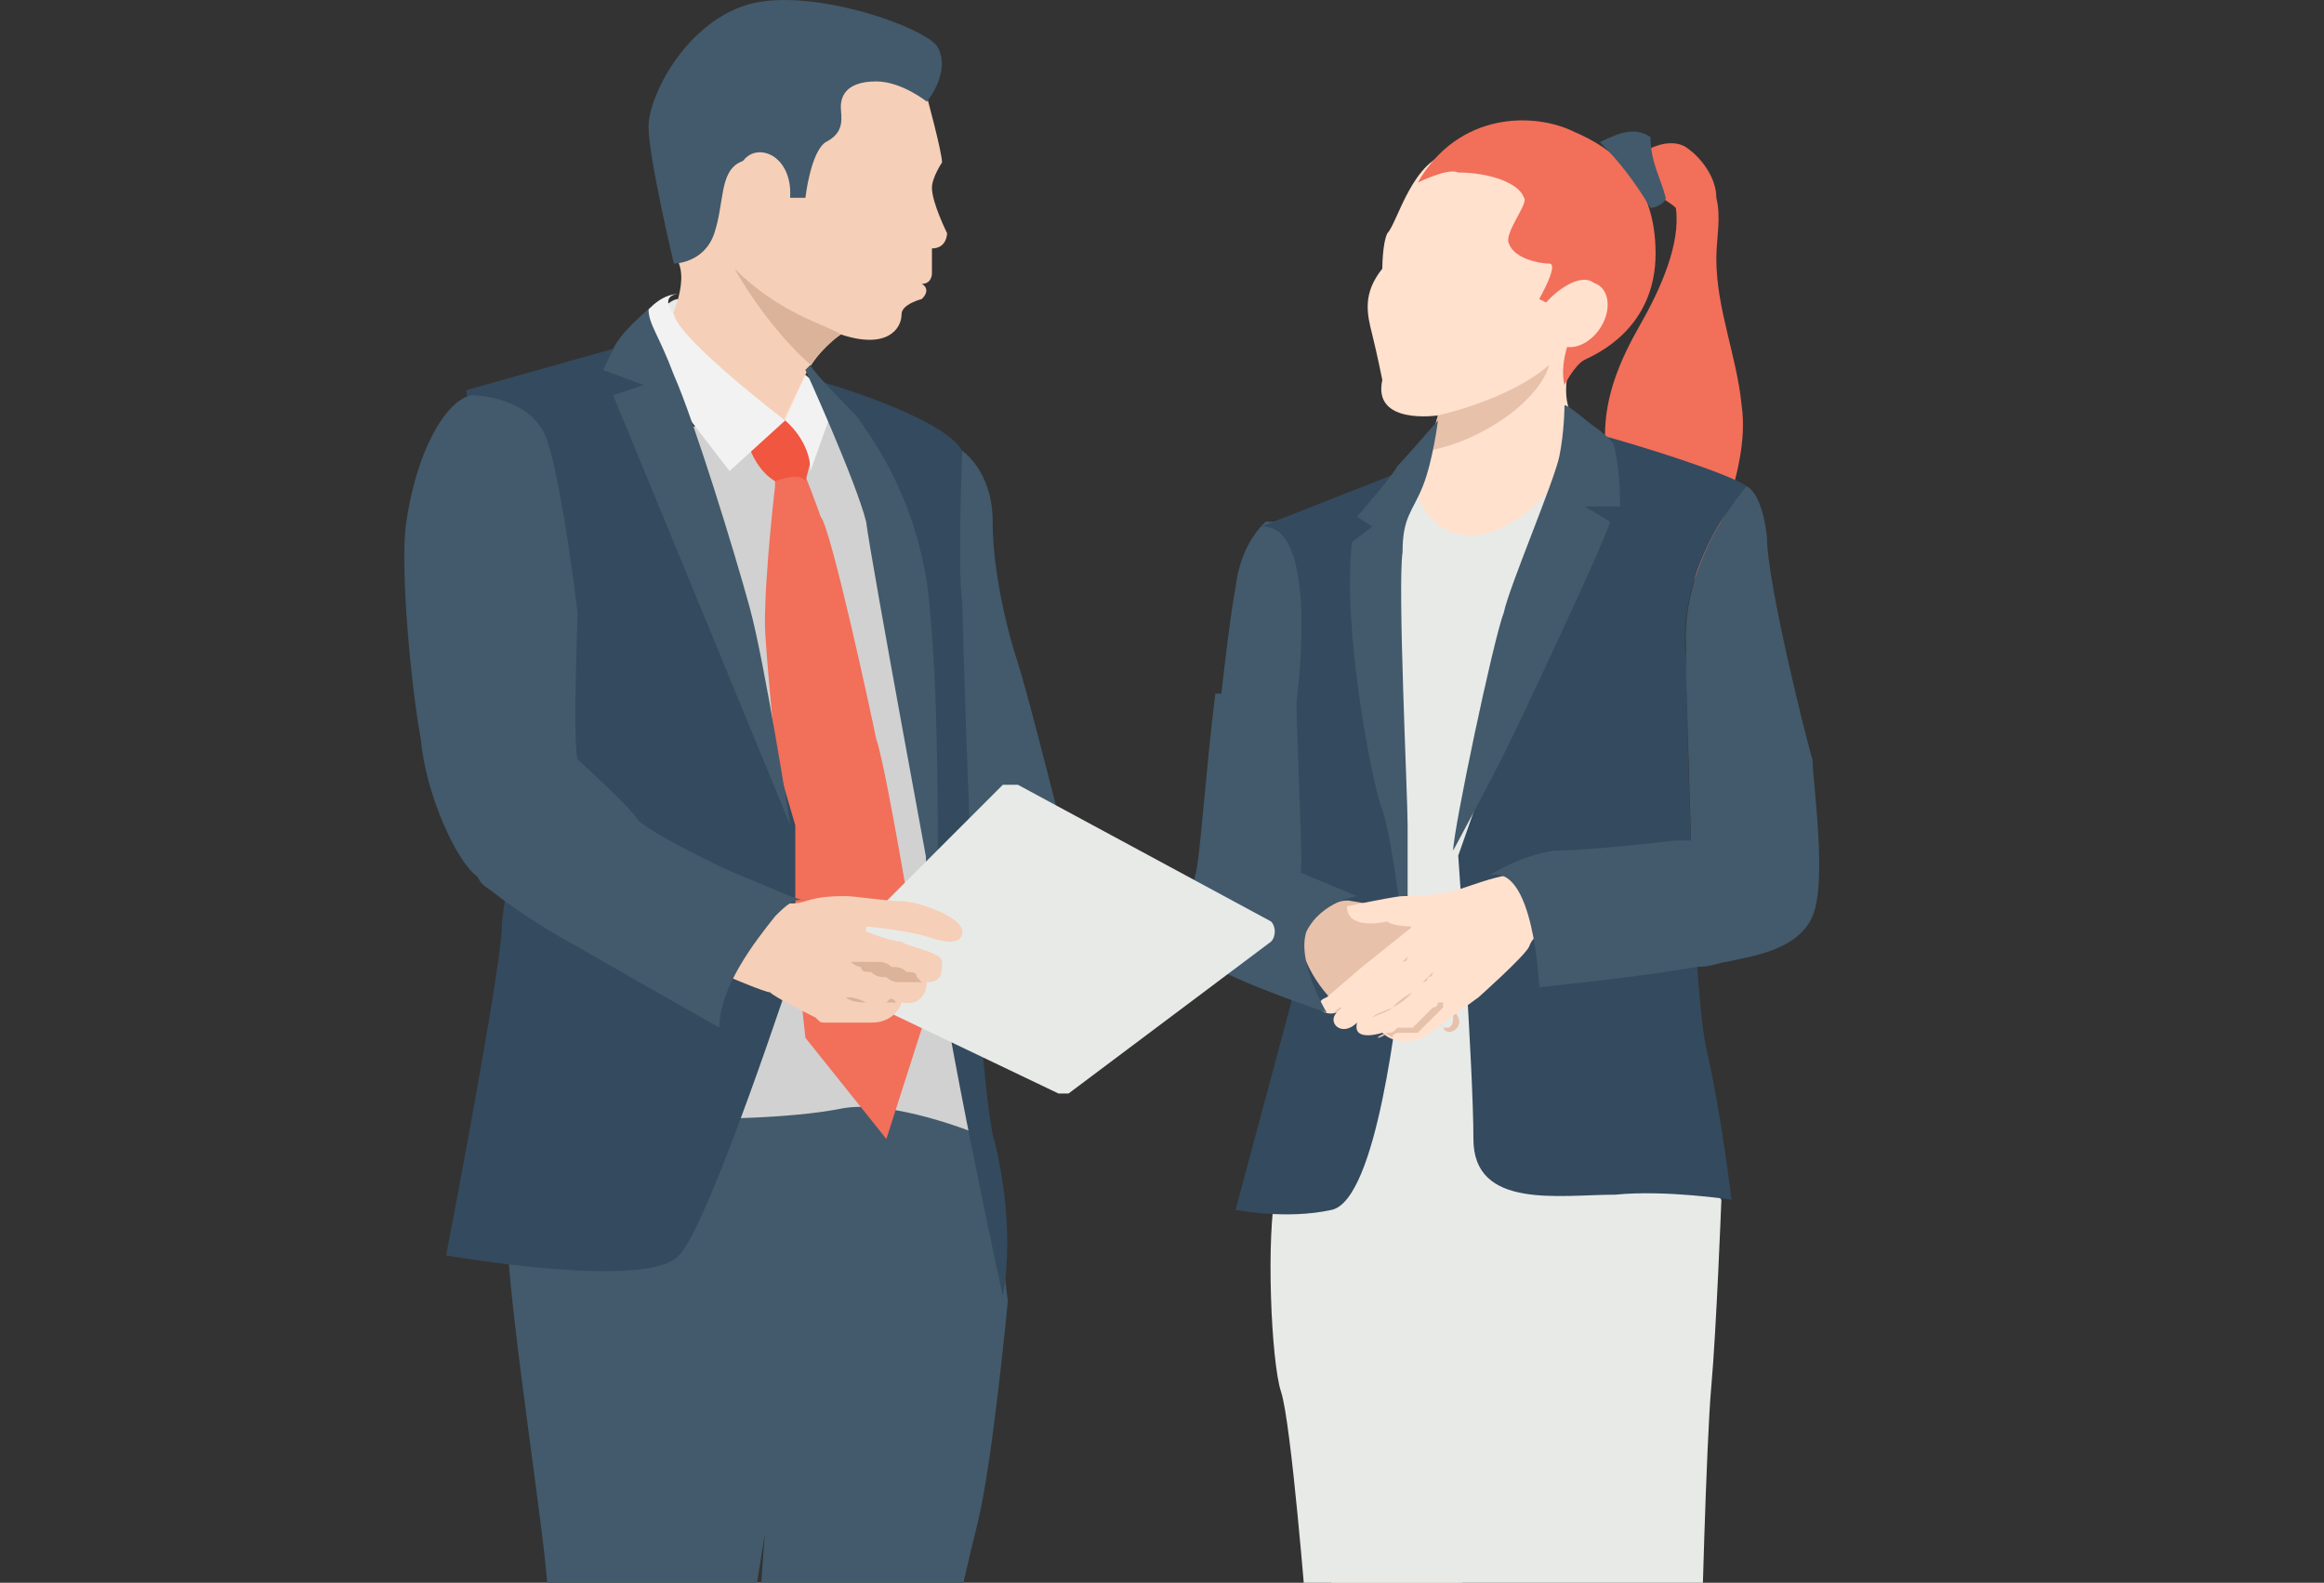 <svg width="185" height="126" viewBox="0 0 185 126" fill="none" xmlns="http://www.w3.org/2000/svg">
<rect x="0" y="0" width="185" height="126" fill="#333333" stroke="none"/>
<g clip-path="url(#clip0_356_459)">
<path d="M43.972 30.653L37.123 31.056L37.929 43.544L44.777 54.018L52.432 52.809L43.972 30.653Z" fill="#344A5E"/>
<path d="M79.825 100.345L80.228 103.568C80.228 103.568 79.019 116.459 77.811 121.293C76.602 126.127 72.977 142.241 72.977 143.852C72.977 145.463 67.74 172.051 67.74 176.886C67.74 176.886 64.92 179.303 62.1 179.303C59.28 179.303 54.446 176.886 54.446 176.886C54.446 176.886 56.46 155.535 57.668 150.701C58.877 145.867 60.488 137.81 60.488 134.587C60.085 131.364 60.891 122.098 60.891 122.098C60.891 122.098 57.266 144.255 57.266 147.075L42.763 148.686C42.763 148.686 43.569 129.753 43.569 126.53C43.569 123.307 40.346 103.567 40.346 97.525C40.749 91.079 45.18 85.439 45.18 85.439L54.849 83.022L76.199 82.217L79.825 100.345Z" fill="#425A6B"/>
<path d="M56.461 89.066C56.461 89.066 62.906 89.066 66.934 88.26C70.963 87.454 77.811 90.274 77.811 90.274L72.574 35.89L65.323 31.459L62.1 33.07L49.612 34.682L56.461 89.066Z" fill="#D1D1D1"/>
<path d="M64.114 37.904C64.114 37.904 64.92 39.918 65.323 41.127C66.128 41.932 69.351 56.838 69.754 58.852C70.559 60.866 73.783 80.605 73.783 80.605L70.56 90.677L64.114 82.62C64.114 82.62 60.892 53.212 60.892 49.586C60.892 45.558 61.697 38.709 61.697 38.709V37.098C61.697 36.292 63.711 36.695 64.114 37.904Z" fill="#F26F5A"/>
<path d="M63.308 76.577C63.308 76.577 56.46 97.525 54.043 99.942C51.626 102.763 35.512 99.942 35.512 99.942C35.512 99.942 39.943 76.98 39.943 73.757C39.943 70.938 45.18 47.975 45.18 47.975C45.18 47.975 43.971 37.904 43.166 34.681C41.957 31.056 37.123 31.056 37.123 31.056L50.014 27.43L54.445 35.487L63.308 65.7V76.577Z" fill="#344A5E"/>
<path d="M52.431 25.013C52.431 25.013 53.237 23.804 54.043 23.804C54.849 23.804 54.848 23.804 54.848 23.804L54.043 26.221L52.431 25.013Z" fill="#E8EAE8"/>
<path d="M74.991 39.112L76.603 35.89C76.603 35.89 79.02 37.501 79.02 41.529C79.02 45.558 80.228 50.392 81.034 52.809C81.84 55.226 85.062 68.117 85.062 68.117C85.062 68.117 81.034 79.397 80.228 80.606C79.02 81.814 77.811 78.994 77.811 78.994L76.2 49.184L74.991 39.112Z" fill="#425A6B"/>
<path d="M64.92 30.25C64.92 30.25 74.991 33.07 76.602 35.89C76.602 35.89 76.199 45.155 76.602 47.975C76.602 47.975 77.408 82.217 79.019 90.274C81.034 97.928 79.825 103.165 79.825 103.165C79.825 103.165 74.185 77.382 73.782 69.729C73.379 62.075 73.379 53.615 73.379 53.615C73.379 53.615 68.143 33.473 64.92 30.25Z" fill="#344A5E"/>
<path d="M62.906 30.25L64.114 29.847L64.517 31.458L62.503 33.473L61.697 31.056L62.906 30.25Z" fill="#FFE1CE"/>
<path d="M72.171 4.065L73.783 7.691C73.783 7.691 74.991 12.122 74.991 12.928C74.991 12.928 74.186 14.136 74.186 14.942C74.186 16.15 75.394 18.567 75.394 18.567C75.394 18.567 75.394 19.776 74.186 19.776C74.186 19.776 74.186 20.985 74.186 21.79C74.186 21.79 74.186 22.596 73.38 22.596C73.38 22.596 74.186 22.999 73.38 23.804C73.38 23.804 71.769 24.207 71.769 25.013C71.769 26.221 70.56 27.833 66.934 26.624C66.934 26.624 64.92 27.833 63.712 30.653C62.1 33.876 62.1 34.278 62.1 34.278L52.835 26.624C52.835 26.624 54.849 22.999 54.044 20.985L56.461 8.094C56.46 8.094 72.171 4.065 72.171 4.065Z" fill="#F5CFB7"/>
<path d="M62.503 33.473L61.697 33.07L59.28 34.278C59.28 34.278 59.683 37.098 61.697 38.307C61.697 38.307 63.712 37.501 64.114 38.307C64.114 38.307 64.92 35.487 64.92 34.278C64.517 33.07 62.503 33.473 62.503 33.473Z" fill="#F05640"/>
<path d="M115.678 124.919L117.29 127.336C117.29 127.336 117.693 135.393 117.29 137.004C116.887 138.213 115.276 157.952 114.47 164.398C113.664 170.843 114.47 175.274 114.873 177.289C115.276 179.303 116.484 180.914 116.484 180.914C116.484 180.914 116.484 187.762 115.679 188.971C114.873 190.18 107.622 188.971 107.622 188.971C107.622 188.971 108.428 184.942 108.025 183.331C108.025 181.317 107.622 175.677 107.622 174.066C107.219 172.454 104.399 151.909 105.205 143.852C106.011 135.796 106.414 129.35 106.011 126.127C105.205 122.502 115.678 124.919 115.678 124.919Z" fill="#FFE1CE"/>
<path d="M130.181 15.747C130.584 15.344 131.39 14.942 131.793 15.344C132.196 15.747 133.001 16.15 133.404 16.553C133.807 19.373 132.196 22.998 130.584 25.818C128.973 28.638 127.764 31.458 127.764 34.681C128.167 39.515 133.404 43.141 133.807 48.378C135.015 45.961 136.224 43.141 137.432 40.724C138.238 37.904 139.044 35.084 138.641 32.264C138.238 28.235 136.627 24.61 136.627 20.581C136.627 18.97 137.03 17.359 136.627 15.747C136.627 14.136 135.418 12.525 134.21 11.719C133.001 10.913 130.584 11.719 129.779 13.33" fill="#F26F5A"/>
<path d="M125.347 27.833C125.347 27.833 124.138 30.653 124.944 32.667C125.749 34.681 125.749 35.487 125.749 35.487V42.738L120.915 49.989H110.038C110.038 49.989 110.441 41.53 111.247 39.113C112.456 36.696 113.664 35.89 113.664 35.89L114.47 33.07C114.47 33.07 109.233 33.875 110.038 30.25C110.038 30.25 109.635 28.236 109.233 26.624C108.83 25.013 108.427 23.401 110.038 21.387C110.038 21.387 110.038 19.373 110.441 18.567C111.247 17.761 112.456 12.524 115.679 12.121C118.901 11.718 123.735 13.33 123.735 13.33C123.735 13.33 130.584 18.97 125.347 27.833Z" fill="#FFE1CE"/>
<path d="M112.859 39.516C114.47 43.544 118.901 43.947 123.332 39.112L128.972 41.933L120.109 74.966L137.029 95.511C137.029 95.511 136.626 105.985 136.223 110.417C135.82 114.848 135.418 130.962 135.418 130.962C135.418 130.962 124.944 129.753 121.721 129.753C118.498 129.753 106.413 126.933 103.996 128.545C103.996 128.545 102.787 113.237 101.982 110.82C101.176 108.403 100.773 98.331 101.579 94.706C102.384 91.08 109.233 70.938 108.83 62.478C108.427 53.212 109.636 41.53 112.859 39.516Z" fill="#E8EAE8"/>
<path d="M123.333 29.041C120.11 31.861 114.47 33.07 114.47 33.07L113.665 35.89C118.096 35.084 122.527 31.861 123.333 29.041Z" fill="#E7C1AA"/>
<path d="M112.858 14.539C112.858 14.539 115.275 13.33 116.081 13.733C118.498 13.733 120.915 14.539 121.318 15.747C121.721 16.15 119.707 18.567 120.11 19.373C120.513 20.581 122.527 20.985 123.332 20.985C124.138 20.985 122.527 23.805 122.527 23.805L123.332 24.207C123.332 24.207 125.346 22.596 126.555 23.402C127.763 24.207 124.943 27.027 124.943 27.027C124.943 27.027 124.138 29.042 124.54 30.653C124.54 30.653 125.346 29.042 126.152 28.639C126.958 28.236 131.792 26.222 131.792 20.179C131.792 14.137 128.166 11.72 125.346 10.511C122.124 8.899 116.081 8.899 112.858 14.539Z" fill="#F26F5A"/>
<path d="M103.593 74.966C105.596 74.966 107.219 69.735 107.219 63.283C107.219 56.831 105.596 51.601 103.593 51.601C101.591 51.601 99.968 56.831 99.968 63.283C99.968 69.735 101.591 74.966 103.593 74.966Z" fill="#344A5E"/>
<path d="M104.802 41.529H100.773C100.773 41.529 98.759 43.141 98.356 46.767C97.55 50.795 95.939 67.715 95.536 69.729C95.133 71.743 93.924 74.966 96.341 76.577C98.759 78.189 106.01 80.606 106.01 80.606C106.01 80.606 103.593 76.175 104.801 74.16C106.01 71.743 108.83 71.34 108.83 71.34L103.996 69.326V55.226L106.413 47.975L104.802 41.529Z" fill="#425A6B"/>
<path d="M110.844 65.297C110.844 65.297 112.053 73.757 111.65 76.98C111.247 80.203 109.636 95.511 106.01 96.317C102.385 97.122 98.356 96.317 98.356 96.317L102.787 79.8C102.787 79.8 103.593 70.132 103.593 68.52C103.593 66.909 103.19 56.032 103.19 56.032C103.19 56.032 105.204 41.529 100.37 41.932L111.65 37.501C110.844 37.098 109.233 58.852 110.844 65.297Z" fill="#344A5E"/>
<path d="M139.043 38.71C139.043 38.71 133.404 44.752 134.209 52.407C134.209 52.407 134.612 77.786 135.821 83.425C137.029 88.663 137.835 95.511 137.835 95.511C137.835 95.511 132.598 94.705 128.569 95.108C124.138 95.108 117.29 96.317 117.29 90.677C117.29 85.037 116.081 68.118 116.081 68.118L123.735 46.364L127.361 34.681C126.555 34.278 137.432 37.501 139.043 38.71Z" fill="#344A5E"/>
<path d="M127.346 26.173C128.221 24.884 128.183 23.333 127.262 22.709C126.342 22.084 124.887 22.623 124.013 23.912C123.138 25.201 123.176 26.752 124.097 27.377C125.017 28.001 126.472 27.462 127.346 26.173Z" fill="#FFE1CE"/>
<path d="M126.555 25.819C125.347 27.027 123.735 27.833 122.93 27.027C122.124 26.624 122.124 25.013 123.333 23.805C124.541 22.596 126.153 21.79 126.958 22.596C127.764 22.999 127.764 24.61 126.555 25.819Z" fill="#FFE1CE"/>
<path d="M124.541 32.264C124.541 32.264 124.541 34.278 124.138 36.293C123.735 38.307 120.109 46.767 119.707 48.781C118.901 50.795 115.678 66.104 115.678 67.715C115.678 67.715 118.498 62.478 119.707 60.061C120.915 57.644 127.764 43.141 128.167 41.529L126.153 40.321H128.973C128.973 40.321 128.973 37.501 128.57 35.89C128.57 35.084 127.764 34.681 127.361 34.278C126.152 33.473 124.944 32.264 124.541 32.264Z" fill="#425A6B"/>
<path d="M114.47 33.473C114.47 33.473 114.067 36.695 113.261 38.71C112.456 40.724 111.65 41.127 111.65 43.947C111.247 46.767 112.053 63.284 112.053 65.701C112.053 68.118 112.053 76.981 112.053 76.981C112.053 76.981 110.844 66.507 110.039 64.492C109.233 62.478 106.816 49.99 107.622 43.142L109.233 41.933L108.025 41.127C108.025 41.127 110.845 37.905 111.247 37.099C111.65 36.695 114.47 33.473 114.47 33.473Z" fill="#425A6B"/>
<path d="M107.622 71.743C107.622 71.743 111.65 72.146 112.859 74.563C114.067 76.98 116.082 81.009 116.082 81.009C116.485 81.814 115.276 82.62 114.873 81.814L113.665 79.8L107.622 81.009C107.622 81.009 105.205 79.397 103.996 76.578C101.982 73.355 106.413 71.34 107.622 71.743Z" fill="#E7C1AA"/>
<path d="M115.679 81.008C115.679 81.008 115.679 80.605 115.276 80.203C115.276 80.606 114.873 80.606 114.47 81.008L114.873 81.814C114.873 81.814 114.873 81.814 115.276 81.814C115.276 81.814 115.679 81.814 115.679 81.008C115.679 81.411 115.679 81.411 115.679 81.008Z" fill="#E8EAE8"/>
<path d="M123.333 74.16C123.333 74.16 122.124 74.16 121.721 75.369C121.318 76.174 117.693 79.397 117.693 79.397L113.261 82.62C113.261 82.62 111.247 83.425 110.039 82.217C110.039 82.217 107.622 83.022 108.025 81.411C106.816 82.62 105.608 81.411 106.413 80.606C105.205 81.009 104.399 79.8 105.608 79.397L108.428 76.98L112.456 73.757C112.456 73.757 110.845 73.757 110.442 73.355C110.442 73.355 107.22 74.16 107.22 72.146L109.234 71.743C109.234 71.743 111.248 71.34 111.651 71.34C112.054 71.34 114.068 71.34 115.679 70.937C117.291 70.534 120.513 68.923 123.334 69.729C126.152 70.938 123.333 74.16 123.333 74.16Z" fill="#FFE1CE"/>
<path d="M109.636 82.62C110.039 82.62 110.441 82.217 110.441 82.217C110.844 82.217 110.844 82.217 111.247 81.814H111.65C111.65 81.814 111.65 81.814 112.053 81.814C112.053 81.814 112.053 81.814 112.456 81.814C112.859 81.411 112.859 81.411 113.261 81.008C113.664 80.605 113.664 80.605 114.067 80.203C114.47 80.203 114.47 79.8 114.47 79.8H114.873C114.873 79.8 114.873 79.8 114.873 80.203L114.47 80.606C114.067 81.009 114.067 81.009 113.664 81.411C113.261 81.814 113.261 81.814 112.859 82.217C112.859 82.217 112.859 82.217 112.456 82.217C112.456 82.217 112.456 82.217 112.053 82.217H111.65C111.247 82.217 110.844 82.217 110.844 82.62C110.441 82.217 110.039 82.217 109.636 82.62Z" fill="#E7C1AA"/>
<path d="M107.622 81.814C108.025 81.814 108.025 81.411 108.427 81.411C108.83 81.411 108.83 81.008 109.233 81.008C109.636 80.606 110.038 80.606 110.844 80.203C111.247 79.8 111.65 79.397 112.456 78.994L113.261 78.189C113.261 78.189 113.664 78.189 113.664 77.786C113.664 77.786 114.067 77.786 114.067 77.383L113.664 77.786L113.261 78.189L112.456 78.994C112.053 79.397 111.65 79.8 110.844 80.203C110.441 80.606 110.039 80.606 109.233 81.008C108.83 81.008 108.83 81.411 108.427 81.411C108.024 81.411 108.024 81.814 107.622 81.814Z" fill="#E7C1AA"/>
<path d="M106.01 80.606C106.413 80.606 106.413 80.203 106.816 80.203C107.219 80.203 107.219 79.8 107.621 79.8C108.024 79.397 108.427 79.397 108.83 78.994C109.233 78.591 110.038 78.189 110.441 77.786L111.247 76.98L111.65 76.577C111.65 76.577 112.053 76.577 112.053 76.174L111.65 76.577L111.247 76.98L110.441 77.786C110.038 78.189 109.233 78.591 108.83 78.994C108.427 79.397 108.024 79.397 107.621 79.8C107.218 79.8 107.218 80.203 106.816 80.203C106.413 80.606 106.413 80.606 106.01 80.606Z" fill="#E7C1AA"/>
<path d="M105.607 80.606C105.607 80.606 98.356 78.189 95.939 76.577C93.522 74.966 94.731 71.743 95.134 69.729C95.537 68.52 95.939 61.672 96.745 55.226H103.191V69.326L108.025 71.34C108.025 71.34 105.205 71.743 103.996 74.16C103.19 76.577 105.607 80.606 105.607 80.606Z" fill="#425A6B"/>
<path d="M131.389 16.553C131.792 16.553 132.598 16.15 132.598 15.748C132.195 14.136 131.389 12.928 131.389 10.913C130.181 10.108 128.972 10.51 127.361 11.316C128.972 12.928 130.181 14.539 131.389 16.553Z" fill="#425A6B"/>
<path d="M144.281 72.951C143.072 75.772 139.044 76.174 137.433 76.577C137.03 76.577 136.224 76.98 135.015 76.98C130.584 77.786 122.527 78.592 122.527 78.592C122.527 78.592 122.124 68.52 118.499 69.729C118.499 69.729 120.916 68.117 123.736 67.715C126.556 67.715 133.404 66.909 133.404 66.909H134.613L134.21 53.615V51.601C133.807 44.35 139.044 38.71 139.044 38.71C139.044 38.71 140.252 39.113 140.655 42.739C140.655 46.364 143.878 59.255 144.281 60.464C144.281 62.075 145.489 70.132 144.281 72.951Z" fill="#425A6B"/>
<path d="M53.64 20.984C53.64 20.984 56.057 20.984 56.863 18.567C57.668 16.15 57.266 13.733 58.877 12.928C60.488 12.122 62.905 12.928 62.905 15.748H64.114C64.114 15.748 64.517 12.122 65.725 11.316C67.337 10.511 66.934 9.302 66.934 8.496C66.934 7.69 67.337 6.482 69.754 6.482C71.768 6.482 73.783 8.094 73.783 8.094C73.783 8.094 75.797 5.677 74.588 3.663C73.38 2.051 64.114 -1.172 59.28 0.44C54.446 2.051 51.626 7.691 51.626 10.108C51.626 12.525 53.64 20.984 53.64 20.984Z" fill="#425A6B"/>
<path d="M62.906 15.345C62.906 17.359 62.1 18.567 60.892 18.567C59.683 18.567 58.475 16.956 58.475 15.345C58.475 13.331 59.28 12.122 60.489 12.122C61.697 12.122 62.906 13.33 62.906 15.345Z" fill="#F5CFB7"/>
<path d="M64.517 29.041C65.725 27.43 66.934 26.624 66.934 26.624C65.725 25.819 62.1 25.013 58.474 21.387C58.474 21.387 60.891 25.819 64.517 29.041Z" fill="#DBB29A"/>
<path d="M64.115 29.847L62.503 33.473C62.503 33.473 64.517 35.084 64.517 37.501L66.532 31.861L64.115 29.847Z" fill="#F2F2F2"/>
<path d="M62.503 33.473L58.072 37.501L50.015 27.027C50.015 27.027 51.627 23.402 54.044 23.402C54.044 23.402 52.432 23.402 53.641 25.013C54.043 27.027 62.503 33.473 62.503 33.473Z" fill="#F2F2F2"/>
<path d="M74.588 72.952C74.588 72.952 69.351 44.752 68.948 41.53C68.143 38.307 64.114 29.444 64.114 29.444L64.517 29.041C64.517 29.444 68.143 33.07 68.143 33.07C68.948 34.278 72.574 38.71 73.783 46.364C74.991 55.629 74.588 72.952 74.588 72.952Z" fill="#425A6B"/>
<path d="M51.626 24.61C51.626 24.61 49.209 26.624 48.806 27.833C48.001 29.444 48.001 29.444 48.001 29.444L51.223 30.653L48.806 31.458L62.906 65.7C62.906 65.7 60.892 52.809 59.683 48.378C58.474 43.947 55.252 33.472 53.64 29.847C52.432 26.624 51.626 25.819 51.626 24.61Z" fill="#425A6B"/>
<path d="M65.726 78.189L84.257 87.052C84.66 87.052 85.062 87.052 85.062 87.052L101.176 74.966C101.579 74.563 101.579 73.758 101.176 73.355L81.034 62.478C80.631 62.478 80.229 62.478 79.826 62.478L65.726 76.577C64.92 77.383 64.92 78.189 65.726 78.189Z" fill="#E8EAE8"/>
<path d="M62.1 71.743C62.1 71.743 62.906 72.146 64.114 71.743C65.323 71.34 66.531 71.34 67.337 71.34C68.142 71.34 70.559 71.743 71.768 71.743C72.976 71.743 76.602 72.952 76.602 74.16C76.602 75.369 74.99 74.966 73.782 74.563C72.573 74.16 69.351 73.757 68.948 73.757V74.16C68.948 74.16 70.962 74.966 71.768 74.966C72.171 75.369 74.99 75.772 74.99 76.578C74.99 77.383 74.99 78.189 73.782 78.189C73.782 78.189 73.782 80.203 71.768 79.801C71.768 79.801 71.365 81.412 69.351 81.412C67.739 81.412 66.531 81.412 65.725 81.412C65.322 81.412 65.322 81.412 64.92 81.009C64.114 80.606 61.697 79.398 61.294 78.995C60.891 78.995 58.071 77.787 58.071 77.787L62.1 71.743Z" fill="#F5CFB7"/>
<path d="M73.38 78.189C72.977 78.189 72.575 78.189 72.575 78.189C72.171 78.189 71.769 78.189 71.769 78.189C71.366 78.189 70.963 78.189 70.56 77.786C70.157 77.786 69.755 77.786 69.352 77.383C68.949 77.383 68.546 77.383 68.546 76.98C68.143 76.98 67.741 76.577 67.741 76.577C67.741 76.577 67.741 76.577 68.144 76.577C68.144 76.577 68.547 76.577 68.949 76.577C69.352 76.577 69.755 76.577 69.755 76.577C70.158 76.577 70.56 76.577 70.963 76.98C71.366 76.98 71.769 76.98 72.172 77.383C72.575 77.383 72.978 77.383 72.978 77.786C72.977 77.786 72.977 77.786 73.38 78.189Z" fill="#DBB29A"/>
<path d="M71.366 79.8C71.366 79.8 70.963 79.8 70.56 79.8C70.157 79.8 69.754 79.8 68.949 79.8C68.546 79.8 67.74 79.8 67.337 79.397C66.934 79.397 66.934 79.397 66.934 79.397H67.337C67.74 79.397 68.143 79.397 68.949 79.8C69.352 79.8 70.157 79.8 70.56 79.8C70.963 79.397 70.963 79.397 71.366 79.8C71.366 79.397 71.366 79.8 71.366 79.8Z" fill="#DBB29A"/>
<path d="M61.697 72.951C60.086 74.966 57.266 78.591 57.266 81.814C57.266 81.814 48.001 76.577 45.986 75.369C44.375 74.563 41.152 72.549 39.138 70.937C37.929 70.132 38.333 70.132 37.929 69.729C36.318 68.52 33.901 63.283 33.498 58.852C32.693 54.421 31.887 45.558 32.29 41.932C33.095 35.89 35.513 31.861 37.527 31.459C37.527 31.459 42.361 31.459 43.57 35.084C44.778 38.71 45.987 48.781 45.987 48.781C45.987 48.781 45.584 59.255 45.987 60.464C45.987 60.464 50.015 64.089 50.821 65.298C52.029 66.506 58.072 69.326 58.072 69.326L62.906 71.34L64.115 71.743C63.309 71.34 62.503 72.146 61.697 72.951Z" fill="#425A6B"/>
</g>
<defs>
<clipPath id="clip0_356_459">
<rect width="193" height="193" fill="white" transform="translate(-8)"/>
</clipPath>
</defs>
</svg>
